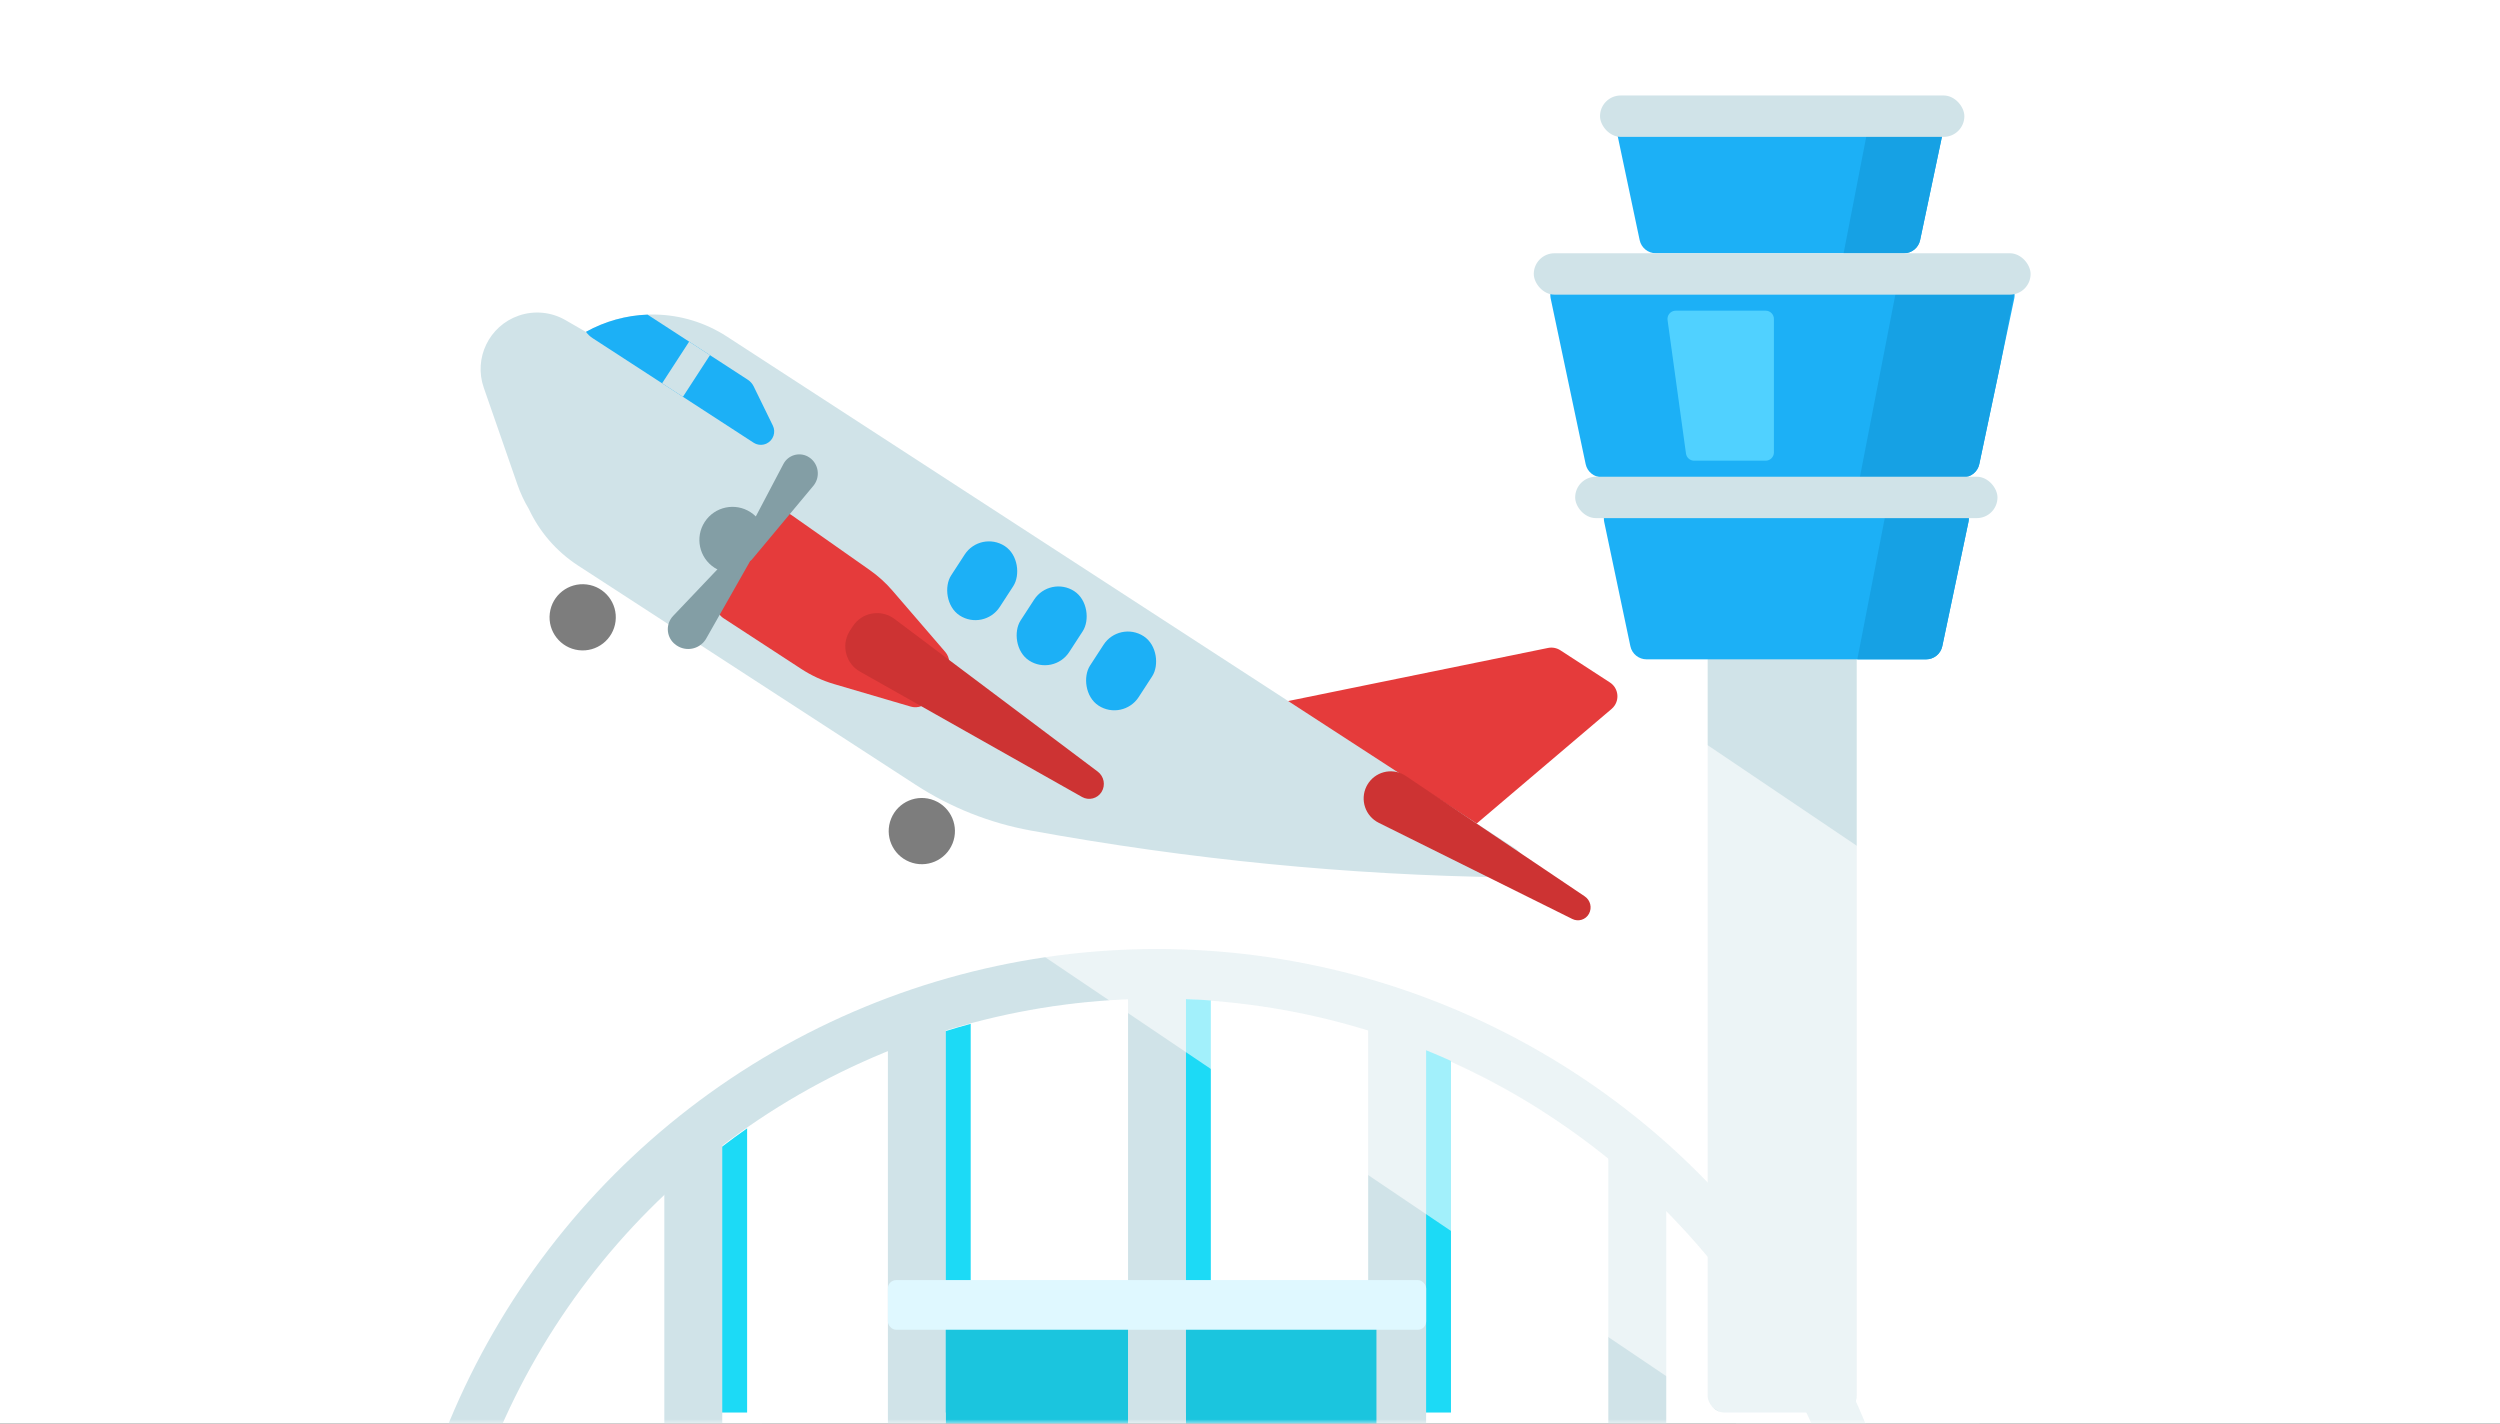 <svg xmlns="http://www.w3.org/2000/svg" xmlns:xlink="http://www.w3.org/1999/xlink" width="288" height="164" viewBox="0 0 288 164">
  <rect x="0" y="0" width="288" height="164" fill="#333333" stroke="none"/>
  <defs>
    <rect id="exp_airport-a" width="288" height="164"/>
    <ellipse id="exp_airport-c" cx="82.514" cy="82.476" rx="82.514" ry="82.476"/>
    <path id="exp_airport-e" d="M29.572,19.323 C31.412,17.78 33.322,16.316 35.295,14.935 L35.295,47.674 L29.572,47.674 L29.572,19.323 Z"/>
    <path id="exp_airport-f" d="M55.327,4.668 C57.205,4.011 59.114,3.419 61.051,2.895 L61.051,47.674 L55.327,47.674 L55.327,4.668 Z"/>
    <path id="exp_airport-g" d="M82.991,7.74899493e-28 C84.915,8.33119478e-15 86.823,0.067 88.715,0.199 L88.715,47.674 L82.991,47.674 L82.991,7.10542736e-15 Z"/>
    <path id="exp_airport-h" d="M110.655,4.842 C112.597,5.546 114.506,6.322 116.379,7.167 L116.379,47.674 L110.655,47.674 L110.655,4.842 Z"/>
  </defs>
  <g fill="none" fill-rule="evenodd">
    <mask id="exp_airport-b" fill="#fff">
      <use xlink:href="#exp_airport-a"/>
    </mask>
    <use fill="#FFF" xlink:href="#exp_airport-a"/>
    <g mask="url(#exp_airport-b)">
      <g transform="translate(20.837 11)">
        <rect width="17.171" height="127.766" x="175.886" y="23.956" fill="#D0E3E8" rx="1.907"/>
        <g transform="translate(162.646 46.472)">
          <path fill="#1CB0F6" d="M3.19,0.368 L41.415,0.368 C42.468,0.368 43.322,1.222 43.322,2.275 C43.322,2.407 43.308,2.539 43.281,2.668 L40.269,16.97 C40.083,17.853 39.305,18.484 38.403,18.484 L6.202,18.484 C5.3,18.484 4.522,17.853 4.336,16.97 L1.324,2.668 C1.107,1.638 1.766,0.626 2.797,0.409 C2.926,0.382 3.057,0.368 3.19,0.368 Z"/>
          <path fill="#16A1E4" d="M34,0.368 L41.415,0.368 C42.468,0.368 43.322,1.222 43.322,2.275 C43.322,2.407 43.308,2.539 43.281,2.668 L40.269,16.97 C40.083,17.853 39.305,18.484 38.403,18.484 L30.479,18.484 L34,0.368 Z"/>
        </g>
        <g transform="translate(165.327 1.787)">
          <path fill="#1CB0F6" d="M1.973,0.179 L35.784,0.179 C36.837,0.179 37.691,1.033 37.691,2.086 C37.691,2.219 37.677,2.351 37.65,2.48 L35.032,14.876 C34.846,15.757 34.068,16.388 33.166,16.388 L4.591,16.388 C3.69,16.388 2.912,15.757 2.725,14.876 L0.107,2.48 C-0.11,1.45 0.549,0.438 1.579,0.221 C1.709,0.193 1.841,0.179 1.973,0.179 Z"/>
          <path fill="#16A1E4" d="M29.37,0.179 L35.784,0.179 C36.837,0.179 37.691,1.033 37.691,2.086 C37.691,2.219 37.677,2.351 37.65,2.48 L35.032,14.876 C34.846,15.757 34.068,16.388 33.166,16.388 L26.219,16.388 L29.37,0.179 Z"/>
        </g>
        <g transform="translate(157.762 21.096)">
          <path fill="#1CB0F6" d="M1.907,0 L51.577,1.33226763e-15 C52.631,1.13880337e-15 53.484,0.854 53.484,1.907 C53.484,2.039 53.471,2.171 53.443,2.301 L49.415,21.371 C49.229,22.252 48.451,22.883 47.55,22.883 L5.935,22.883 C5.034,22.883 4.255,22.252 4.069,21.371 L0.042,2.301 C-0.176,1.271 0.483,0.259 1.513,0.041 C1.643,0.014 1.775,1.3565945e-15 1.907,1.33226763e-15 Z"/>
          <path fill="#16A1E4" d="M40.104,1.02452298e-15 L51.577,1.33226763e-15 C52.517,1.15974259e-15 53.297,0.679 53.455,1.573 L51.817,9.999 L49.415,21.371 C49.229,22.252 48.451,22.883 47.55,22.883 L35.656,22.883 L40.104,-3.55271368e-15 Z"/>
          <path fill="#50D1FF" d="M14.449,3.694 L24.802,3.694 C25.329,3.694 25.756,4.121 25.756,4.648 L25.756,20.023 C25.756,20.55 25.329,20.976 24.802,20.976 L16.571,20.976 C16.094,20.976 15.691,20.625 15.626,20.153 L13.504,4.778 C13.432,4.256 13.797,3.775 14.319,3.703 C14.362,3.697 14.405,3.694 14.449,3.694 Z"/>
        </g>
        <g transform="translate(29.936 104.049)">
          <mask id="exp_airport-d" fill="#fff">
            <use xlink:href="#exp_airport-c"/>
          </mask>
          <ellipse cx="82.514" cy="82.476" stroke="#D0E3E8" stroke-width="5.721" rx="85.375" ry="85.336"/>
          <path fill="#FFF" fill-opacity=".22" d="M109.182,4.324 C115.459,6.463 121.401,9.349 126.903,12.88 L102.55,34.327 L79.185,34.322 L109.182,4.324 Z" mask="url(#exp_airport-d)"/>
          <path fill="#FFF" fill-opacity=".25" d="M0.079,79.272 C1.987,34.973 38.177,0 82.991,0 C83.955,0 84.915,0.017 85.871,0.05 L3.364,82.557 L0.079,79.272 Z" mask="url(#exp_airport-d)"/>
          <use fill="#1CDAF6" xlink:href="#exp_airport-e"/>
          <use fill="#1CDAF6" xlink:href="#exp_airport-f"/>
          <use fill="#1CDAF6" xlink:href="#exp_airport-g"/>
          <use fill="#1CDAF6" xlink:href="#exp_airport-h"/>
        </g>
        <path stroke="#D0E3E8" stroke-linecap="square" stroke-width="6.674" d="M59.031 123.476L59.031 159.84M84.786 110.72L84.786 152.212M140.114 107.86L140.114 152.212M167.778 125.263L167.778 152.212M112.45 104.046L112.45 151.259"/>
        <g transform="rotate(6 -65.083 237.391)">
          <rect width="176.476" height="62.929" x="38.157" y="38.139" fill="#FFF" opacity=".593" transform="rotate(28 126.395 69.604)"/>
          <g transform="rotate(5 -40.151 81.864)">
            <path fill="#E53B3B" d="M129.329,18.778 L136.131,18.778 C137.184,18.778 138.038,19.631 138.038,20.685 C138.038,20.87 138.011,21.054 137.958,21.231 L131.175,43.906 L89.799,56.917 L127.991,19.326 C128.348,18.974 128.828,18.778 129.329,18.778 Z" transform="rotate(22 113.918 37.847)"/>
            <path fill="#D0E3E8" d="M11.214,32.381 C13.851,27.387 19.099,23.983 25.142,23.983 L133.4,23.983 C134.401,23.983 135.212,24.794 135.212,25.794 C135.212,26.416 134.892,26.995 134.366,27.326 C118.935,37.043 102.638,45.484 85.474,52.649 C81.049,54.497 76.3,55.448 71.504,55.448 L25.142,55.448 C22.091,55.448 19.244,54.581 16.832,53.08 C15.897,52.622 15.004,52.068 14.171,51.42 L4.844,44.174 C2.003,41.967 1.491,37.874 3.7,35.032 C4.861,33.539 6.615,32.623 8.505,32.524 L11.214,32.381 Z" transform="rotate(22 68.769 39.716)"/>
            <path fill="#1CB0F6" d="M23.132,10.639 L36.902,10.639 C37.248,10.639 37.587,10.732 37.883,10.91 L42.2,13.499 C42.929,13.936 43.166,14.882 42.729,15.612 C42.45,16.075 41.949,16.359 41.408,16.359 L19.304,16.359 C18.937,16.359 18.585,16.29 18.262,16.164 C19.429,13.959 21.104,12.066 23.132,10.639 Z" transform="rotate(22 30.605 13.499)"/>
            <path fill="#D0E3E8" d="M28.869,16.236 L28.869,10.515 L31.731,10.515 L31.731,16.236 L28.869,16.236 Z" transform="rotate(22 30.3 13.376)"/>
            <rect width="6.677" height="9.535" x="65.104" y="26.019" fill="#1CB0F6" rx="3.339" transform="rotate(22 68.443 30.786)"/>
            <rect width="6.677" height="9.535" x="73.949" y="29.59" fill="#1CB0F6" rx="3.339" transform="rotate(22 77.288 34.358)"/>
            <rect width="6.677" height="9.535" x="82.793" y="33.162" fill="#1CB0F6" rx="3.339" transform="rotate(22 86.132 37.93)"/>
            <ellipse cx="24.065" cy="43.703" fill="#7D7D7D" rx="3.816" ry="3.814" transform="rotate(-4 24.065 43.703)"/>
            <ellipse cx="67.116" cy="60.423" fill="#7D7D7D" rx="3.816" ry="3.814" transform="rotate(11 67.116 60.423)"/>
            <ellipse cx="39.308" cy="31.662" fill="#839EA5" rx="3.816" ry="3.814" transform="rotate(22 39.308 31.662)"/>
            <path fill="#E53B3B" d="M41.928,31.323 L52.943,31.728 C54.122,31.771 55.291,31.96 56.423,32.29 L65.371,34.9 C66.17,35.134 66.726,35.858 66.744,36.691 L66.824,40.48 C66.842,41.337 66.285,42.102 65.463,42.347 L56.65,44.979 C55.313,45.378 53.924,45.58 52.529,45.577 L41.854,45.556 C40.802,45.554 39.951,44.701 39.951,43.649 L39.951,33.229 C39.951,32.175 40.805,31.322 41.858,31.322 C41.881,31.322 41.904,31.322 41.928,31.323 Z" transform="rotate(22 53.387 38.45)"/>
            <path fill="#839EA5" d="M43.221,20.036 L43.221,20.036 C44.453,20.036 45.451,21.035 45.451,22.267 C45.451,22.316 45.45,22.366 45.446,22.415 L44.71,33.441 C44.677,33.933 44.271,34.316 43.778,34.321 L43.778,34.321 C43.278,34.326 42.852,33.96 42.78,33.465 L41.177,22.396 C41.014,21.268 41.796,20.221 42.925,20.057 C43.023,20.043 43.122,20.036 43.221,20.036 Z" transform="rotate(25 43.304 27.178)"/>
            <path fill="#839EA5" d="M37.904,31.834 L37.953,31.834 C39.269,31.834 40.336,32.902 40.336,34.218 C40.336,34.28 40.334,34.341 40.329,34.402 L39.553,44.413 C39.511,44.955 39.061,45.375 38.517,45.379 L38.517,45.379 C37.964,45.384 37.489,44.985 37.397,44.439 L35.714,34.423 C35.511,33.213 36.326,32.068 37.536,31.865 C37.657,31.845 37.78,31.834 37.904,31.834 Z" transform="scale(1 -1) rotate(-23 -151.749 0)"/>
            <path fill="#CD3333" d="M57.007,41.879 L86.221,43.878 C87.134,43.941 87.849,44.687 87.872,45.601 L87.872,45.601 C87.895,46.501 87.202,47.258 86.303,47.314 L56.986,49.135 C55.147,49.249 53.563,47.851 53.449,46.011 C53.444,45.943 53.442,45.874 53.442,45.805 L53.442,45.208 C53.442,43.365 54.936,41.871 56.779,41.871 C56.855,41.871 56.931,41.874 57.007,41.879 Z" transform="rotate(22 70.657 45.506)"/>
            <path fill="#CD3333" d="M118.997,47.101 L143.783,48.81 C144.571,48.865 145.189,49.51 145.209,50.3 L145.209,50.3 C145.229,51.079 144.63,51.733 143.853,51.782 L118.998,53.337 C117.27,53.446 115.782,52.132 115.674,50.404 C115.67,50.339 115.668,50.274 115.668,50.209 L115.668,50.209 C115.668,48.488 117.062,47.094 118.783,47.094 C118.854,47.094 118.926,47.096 118.997,47.101 Z" transform="rotate(19 130.439 50.219)"/>
          </g>
        </g>
        <polygon fill="#1BC5DE" points="88.125 140.281 109.112 140.281 109.112 159.048 88.125 159.048"/>
        <polygon fill="#1BC5DE" points="115.789 140.281 137.729 140.281 137.729 159.048 115.789 159.048"/>
        <rect width="62.005" height="5.721" x="81.448" y="136.467" fill="#DFF8FF" rx=".953"/>
        <rect width="57.235" height="4.767" x="155.854" y="18.176" fill="#D0E3E8" rx="2.384"/>
        <rect width="41.973" height="4.767" x="163.485" fill="#D0E3E8" rx="2.384"/>
        <rect width="48.65" height="4.767" x="160.623" y="43.92" fill="#D0E3E8" rx="2.384"/>
      </g>
    </g>
  </g>
</svg>
